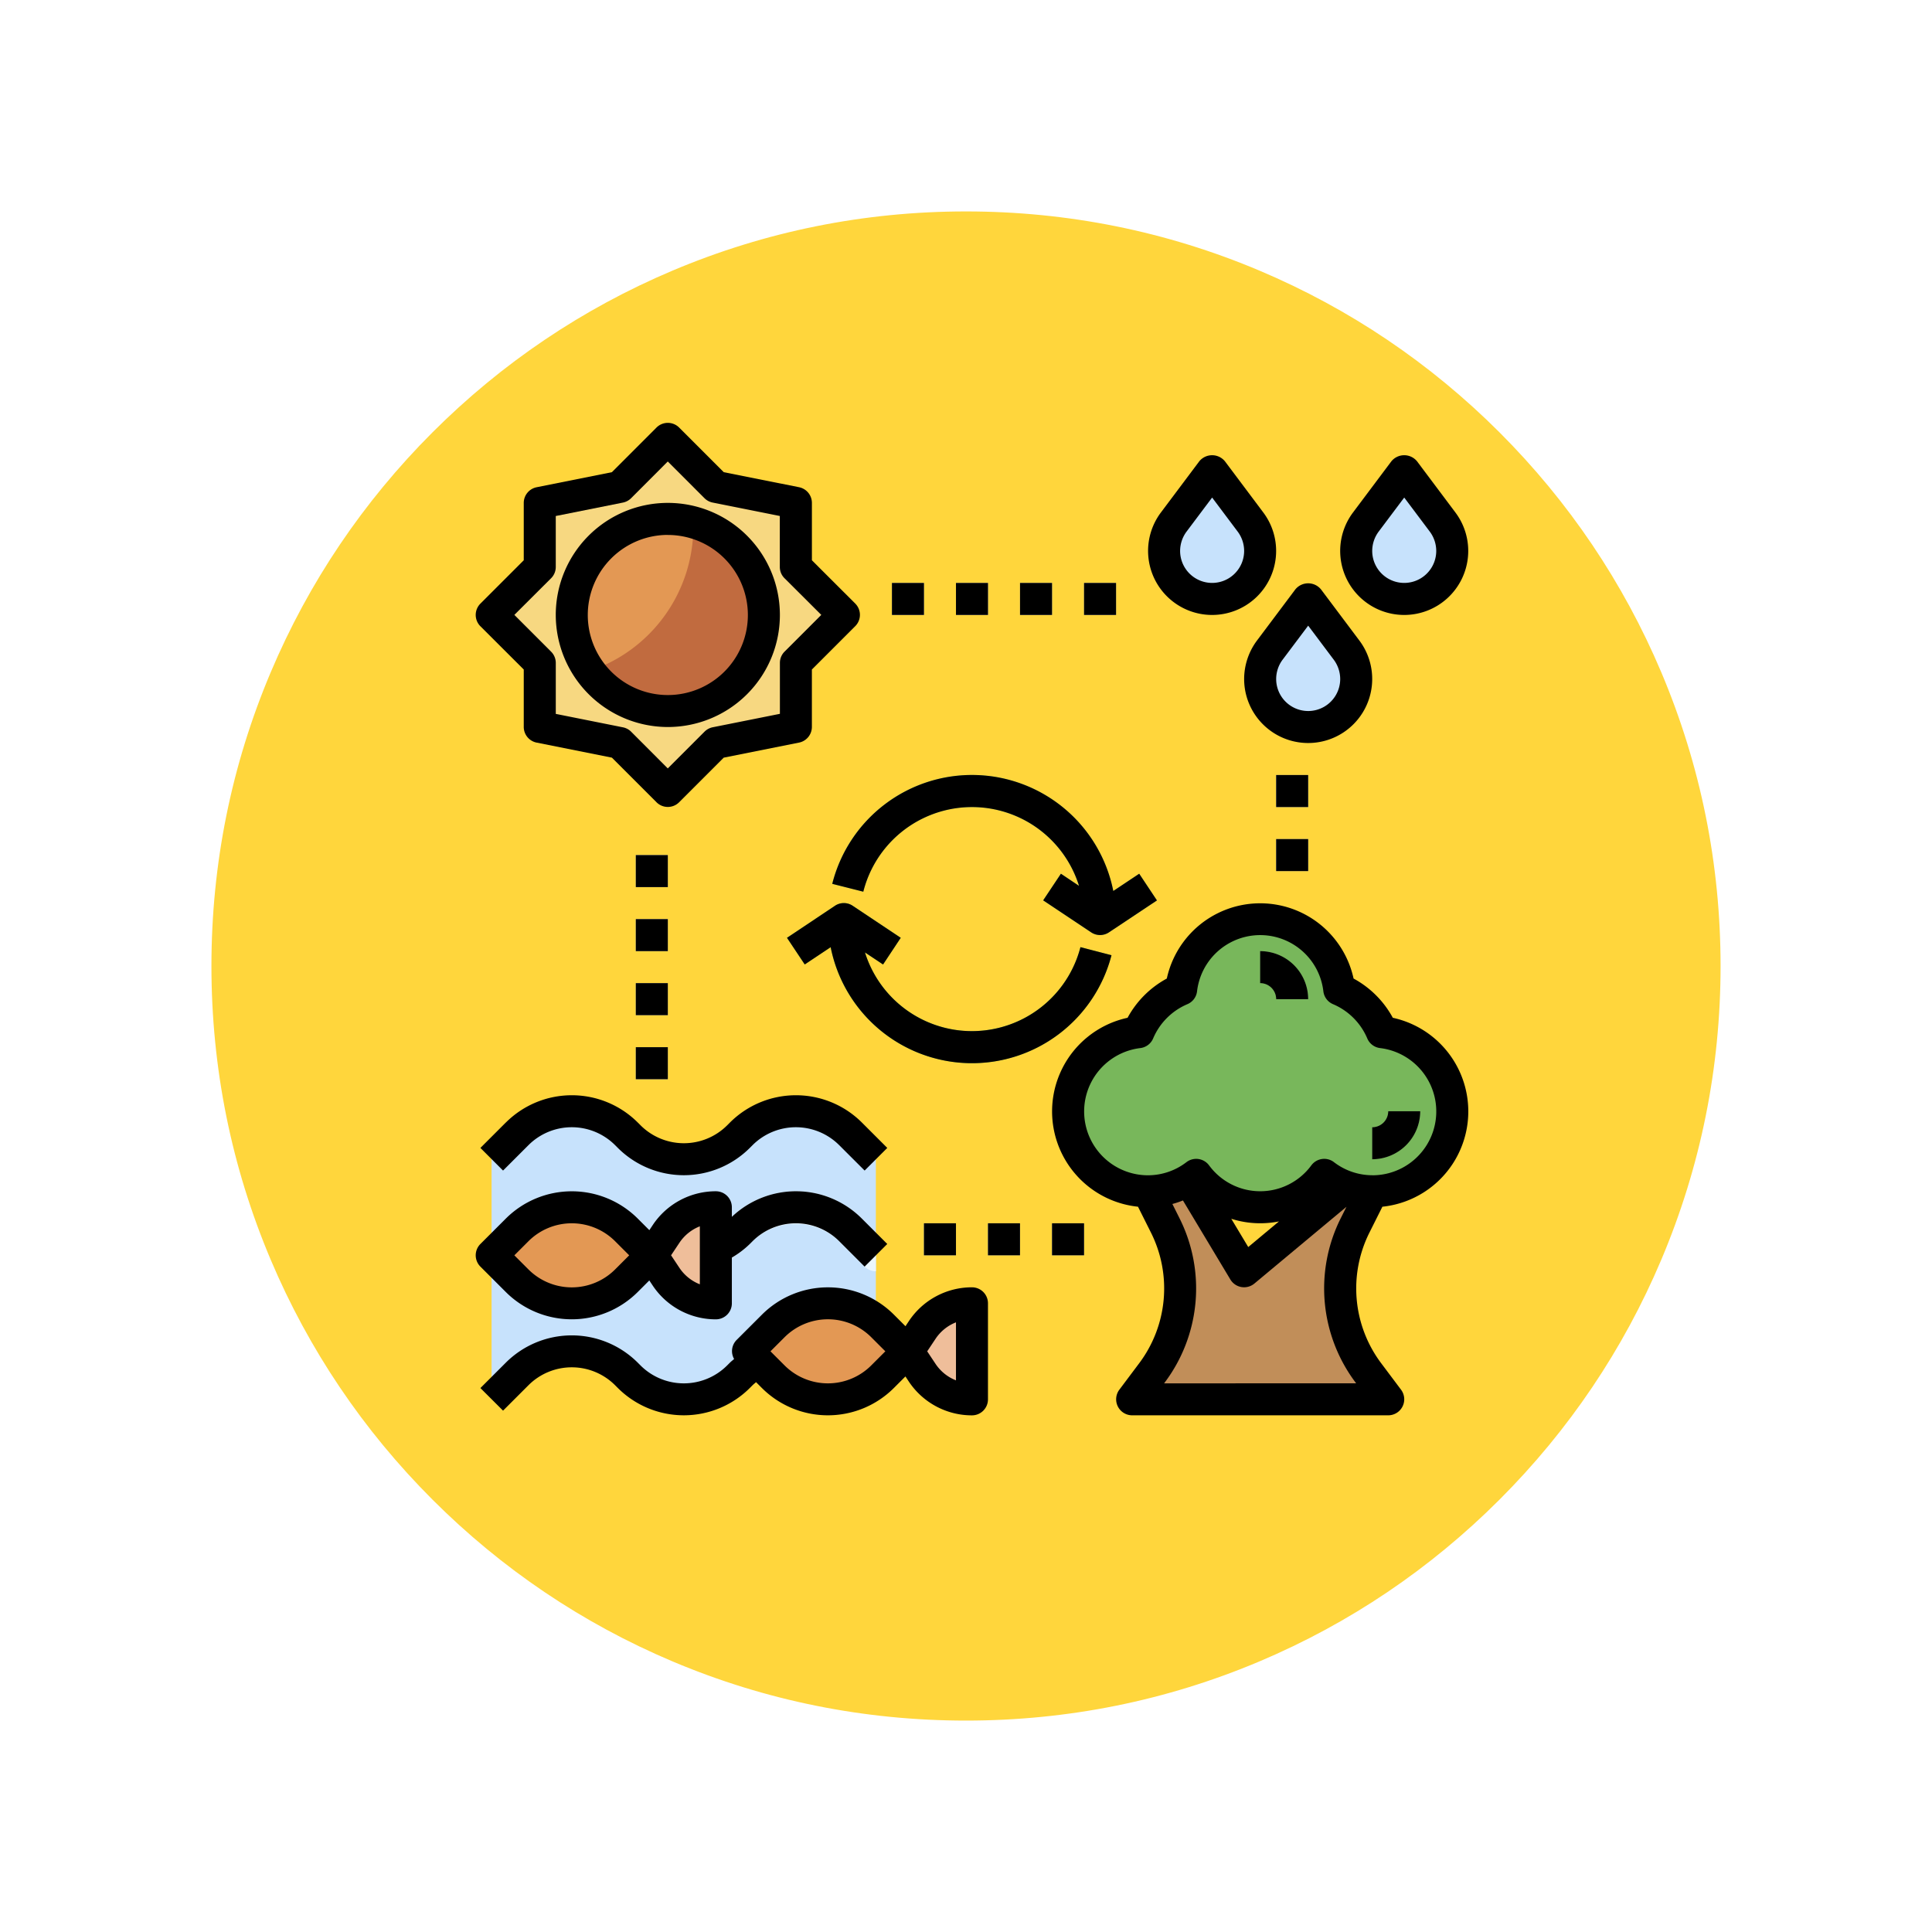 <svg xmlns="http://www.w3.org/2000/svg" xmlns:xlink="http://www.w3.org/1999/xlink" width="109.652" height="109.653" viewBox="0 0 109.652 109.653">
  <defs>
    <filter id="Path_874925" x="0" y="0" width="109.652" height="109.653" filterUnits="userSpaceOnUse">
      <feOffset dy="3" input="SourceAlpha"/>
      <feGaussianBlur stdDeviation="3" result="blur"/>
      <feFlood flood-opacity="0.161"/>
      <feComposite operator="in" in2="blur"/>
      <feComposite in="SourceGraphic"/>
    </filter>
  </defs>
  <g id="Group_1111657" data-name="Group 1111657" transform="translate(-903 -3840)">
    <g id="Group_1111429" data-name="Group 1111429" transform="translate(-107.73 769)">
      <g transform="matrix(1, 0, 0, 1, 1010.73, 3071)" filter="url(#Path_874925)">
        <g id="Path_874925-2" data-name="Path 874925" transform="translate(9 6)" fill="#ffd63c">
          <path d="M 45.826 90.153 C 39.841 90.153 34.037 88.981 28.573 86.67 C 23.295 84.438 18.554 81.241 14.483 77.17 C 10.412 73.099 7.215 68.358 4.983 63.08 C 2.672 57.616 1.5 51.811 1.5 45.827 C 1.5 39.841 2.672 34.037 4.983 28.573 C 7.215 23.295 10.412 18.554 14.483 14.483 C 18.554 10.412 23.295 7.215 28.573 4.983 C 34.037 2.672 39.841 1.5 45.826 1.5 C 51.811 1.5 57.616 2.672 63.079 4.983 C 68.358 7.215 73.098 10.412 77.169 14.483 C 81.241 18.554 84.437 23.295 86.67 28.573 C 88.981 34.037 90.152 39.841 90.152 45.826 C 90.152 51.811 88.981 57.616 86.67 63.08 C 84.437 68.358 81.241 73.099 77.169 77.17 C 73.098 81.241 68.358 84.438 63.079 86.67 C 57.616 88.981 51.811 90.153 45.826 90.153 Z" stroke="none"/>
          <path d="M 45.826 3 C 40.043 3 34.435 4.132 29.157 6.364 C 24.058 8.521 19.478 11.609 15.543 15.543 C 11.609 19.478 8.521 24.058 6.364 29.157 C 4.132 34.435 3 40.043 3 45.827 C 3 51.609 4.132 57.218 6.364 62.496 C 8.521 67.595 11.609 72.175 15.543 76.109 C 19.478 80.043 24.058 83.132 29.157 85.289 C 34.435 87.521 40.043 88.653 45.826 88.653 C 51.609 88.653 57.217 87.521 62.495 85.289 C 67.594 83.132 72.175 80.043 76.109 76.109 C 80.043 72.175 83.131 67.595 85.288 62.496 C 87.52 57.218 88.652 51.609 88.652 45.826 C 88.652 40.043 87.52 34.435 85.288 29.157 C 83.131 24.058 80.043 19.478 76.109 15.543 C 72.175 11.609 67.594 8.521 62.495 6.364 C 57.217 4.132 51.609 3 45.826 3 M 45.826 7.62939453125e-06 C 71.135 7.62939453125e-06 91.652 20.517 91.652 45.826 L 91.652 45.827 C 91.652 71.136 71.135 91.653 45.826 91.653 C 20.517 91.653 0 71.136 0 45.827 L 0 45.826 C 0 20.517 20.517 7.62939453125e-06 45.826 7.62939453125e-06 Z" stroke="none" fill="#fff"/>
        </g>
      </g>
    </g>
    <g id="ecosistema" transform="translate(929 3862.999)">
      <path id="Path_900728" data-name="Path 900728" d="M55.629,48.934l-.975,1.95a7.979,7.979,0,0,0,.753,8.355l1.13,1.506H42l1.13-1.506a7.979,7.979,0,0,0,.753-8.355l-.975-1.95a4.46,4.46,0,0,0,2.33-.66l3.122,5.2,5.768-4.806h0a4.414,4.414,0,0,0,1.5.263Z" transform="translate(-3.748 -4.322)" fill="#c18e59"/>
      <path id="Path_900729" data-name="Path 900729" d="M11.994,21.989l2.726-2.726,4.543-.909V14.72l2.726-2.726L19.263,9.269V5.634L14.72,4.726,11.994,2,9.269,4.726l-4.543.909V9.269L2,11.994,4.726,14.72v3.634l4.543.909Z" transform="translate(-0.091 -0.091)" fill="#f7d881"/>
      <circle id="Ellipse_11813" data-name="Ellipse 11813" cx="5.5" cy="5.5" r="5.5" transform="translate(6 6.333)" fill="#c16b3f"/>
      <path id="Path_900730" data-name="Path 900730" d="M2,60.354l1.441-1.441a4.387,4.387,0,0,1,6.2,0l.156.156a4.387,4.387,0,0,0,6.2,0l.156-.156a4.387,4.387,0,0,1,6.2,0l1.441,1.441V46.726l-1.441-1.441a4.387,4.387,0,0,0-6.2,0L16,45.441a4.387,4.387,0,0,1-6.2,0l-.156-.156a4.387,4.387,0,0,0-6.2,0L2,46.726Z" transform="translate(-0.091 -3.931)" fill="#c7e2fc"/>
      <path id="Path_900731" data-name="Path 900731" d="M2,60.354l1.441-1.441a4.387,4.387,0,0,1,6.2,0l.156.156a4.387,4.387,0,0,0,6.2,0l.156-.156a4.387,4.387,0,0,1,6.2,0l1.441,1.441V46.726l-1.441-1.441a4.387,4.387,0,0,0-6.2,0L16,45.441a4.387,4.387,0,0,1-6.2,0l-.156-.156a4.387,4.387,0,0,0-6.2,0L2,46.726Z" transform="translate(-0.091 -3.931)" fill="#c7e2fc"/>
      <path id="Path_900732" data-name="Path 900732" d="M24.154,50.55a5.3,5.3,0,0,0-7.49,0l-.155.155a3.489,3.489,0,0,1-.843.621l-1.088-.02-.035,1.816,1.307.025a.693.693,0,0,0,.394-.082,5.277,5.277,0,0,0,1.55-1.075l.155-.155a3.562,3.562,0,0,1,4.92,0l1.441,1.44a.905.905,0,0,0,.642.265V51.349Z" transform="translate(-1.238 -4.388)" fill="#ebf7fe"/>
      <path id="Path_900733" data-name="Path 900733" d="M11.086,52.726,9.645,54.167a4.387,4.387,0,0,1-6.2,0L2,52.726l1.441-1.441a4.387,4.387,0,0,1,6.2,0Z" transform="translate(-0.091 -4.48)" fill="#e39854"/>
      <path id="Path_900734" data-name="Path 900734" d="M12,52.726l.81-1.214A3.394,3.394,0,0,1,15.634,50v5.451A3.394,3.394,0,0,1,12.81,53.94Z" transform="translate(-1.006 -4.48)" fill="#efbe9a"/>
      <path id="Path_900735" data-name="Path 900735" d="M27.086,58.726l-1.441,1.441a4.387,4.387,0,0,1-6.2,0L18,58.726l1.441-1.441a4.387,4.387,0,0,1,6.2,0Z" transform="translate(-1.554 -5.028)" fill="#e39854"/>
      <path id="Path_900736" data-name="Path 900736" d="M28,58.726l.81-1.214A3.394,3.394,0,0,1,31.634,56v5.451A3.394,3.394,0,0,1,28.81,59.94Z" transform="translate(-2.468 -5.028)" fill="#efbe9a"/>
      <path id="Path_900737" data-name="Path 900737" d="M55.816,38.415a4.558,4.558,0,0,0-2.427-2.427,4.518,4.518,0,0,0-8.974,0,4.558,4.558,0,0,0-2.427,2.427,4.53,4.53,0,1,0,3.282,8.1,4.506,4.506,0,0,0,7.265,0,4.5,4.5,0,0,0,2.728.931,4.531,4.531,0,0,0,.553-9.03Z" transform="translate(-3.383 -2.834)" fill="#78b75b"/>
      <path id="Path_900738" data-name="Path 900738" d="M57,46.724V44.908A.91.91,0,0,0,57.908,44h1.816A2.729,2.729,0,0,1,57,46.724Z" transform="translate(-5.12 -3.931)" fill="#96cc7f"/>
      <path id="Path_900739" data-name="Path 900739" d="M52.724,36.724H50.908A.909.909,0,0,0,50,35.816V34A2.729,2.729,0,0,1,52.724,36.724Z" transform="translate(-4.48 -3.017)" fill="#96cc7f"/>
      <path id="Path_900740" data-name="Path 900740" d="M58.726,4,56.545,6.907a2.726,2.726,0,1,0,4.361,0Z" transform="translate(-5.028 -0.274)" fill="#c7e2fc"/>
      <path id="Path_900741" data-name="Path 900741" d="M46.726,4,44.545,6.907a2.726,2.726,0,1,0,4.361,0Z" transform="translate(-3.931 -0.274)" fill="#c7e2fc"/>
      <path id="Path_900742" data-name="Path 900742" d="M52.726,12l-2.181,2.907a2.726,2.726,0,1,0,4.361,0Z" transform="translate(-4.48 -1.006)" fill="#c7e2fc"/>
      <g id="Group_1111656" data-name="Group 1111656" transform="translate(10.085 10.085)">
        <path id="Path_900743" data-name="Path 900743" d="M27,11h1.816v1.816H27Z" transform="translate(-12.462 -10.999)" fill="#c1c8d1"/>
        <path id="Path_900744" data-name="Path 900744" d="M31,11h1.816v1.816H31Z" transform="translate(-12.828 -10.999)" fill="#c1c8d1"/>
        <path id="Path_900745" data-name="Path 900745" d="M35,11h1.816v1.816H35Z" transform="translate(-13.193 -10.999)" fill="#c1c8d1"/>
        <path id="Path_900746" data-name="Path 900746" d="M39,11h1.816v1.816H39Z" transform="translate(-13.559 -10.999)" fill="#c1c8d1"/>
        <path id="Path_900747" data-name="Path 900747" d="M51,23h1.816v1.816H51Z" transform="translate(-14.656 -12.096)" fill="#c1c8d1"/>
        <path id="Path_900748" data-name="Path 900748" d="M51,27h1.816v1.816H51Z" transform="translate(-14.656 -12.462)" fill="#c1c8d1"/>
        <path id="Path_900749" data-name="Path 900749" d="M33,51h1.816v1.816H33Z" transform="translate(-13.01 -14.656)" fill="#c1c8d1"/>
        <path id="Path_900750" data-name="Path 900750" d="M37,51h1.816v1.816H37Z" transform="translate(-13.376 -14.656)" fill="#c1c8d1"/>
        <path id="Path_900751" data-name="Path 900751" d="M29,51h1.816v1.816H29Z" transform="translate(-12.645 -14.656)" fill="#c1c8d1"/>
        <path id="Path_900752" data-name="Path 900752" d="M11,28h1.816v1.816H11Z" transform="translate(-10.999 -12.553)" fill="#c1c8d1"/>
        <path id="Path_900753" data-name="Path 900753" d="M11,32h1.816v1.816H11Z" transform="translate(-10.999 -12.919)" fill="#c1c8d1"/>
        <path id="Path_900754" data-name="Path 900754" d="M11,36h1.816v1.816H11Z" transform="translate(-10.999 -13.285)" fill="#c1c8d1"/>
        <path id="Path_900755" data-name="Path 900755" d="M11,40h1.816v1.816H11Z" transform="translate(-10.999 -13.65)" fill="#c1c8d1"/>
      </g>
      <path id="Path_900756" data-name="Path 900756" d="M31.2,24.817a6.37,6.37,0,0,1,6.073,4.469L36.247,28.6l-1.009,1.513,2.726,1.817a.915.915,0,0,0,1.009,0L41.7,30.115,40.691,28.6l-1.472.982a8.177,8.177,0,0,0-15.95-.406l1.763.442a6.35,6.35,0,0,1,6.168-4.8Z" transform="translate(-2.036 -2.011)" fill="#96cc7f"/>
      <path id="Path_900757" data-name="Path 900757" d="M30.943,38.267A6.371,6.371,0,0,1,24.869,33.8l1.027.684L26.9,32.969l-2.725-1.817a.908.908,0,0,0-1.008,0l-2.727,1.817,1.007,1.513,1.472-.981a8.178,8.178,0,0,0,15.937.457L37.1,33.5a6.356,6.356,0,0,1-6.158,4.764Z" transform="translate(-1.778 -2.743)" fill="#78b75b"/>
      <path id="Path_900758" data-name="Path 900758" d="M7,12.451a5.419,5.419,0,0,0,1.026,3.175A8.629,8.629,0,0,0,13.9,7.453c0-.087-.01-.171-.013-.257A5.437,5.437,0,0,0,7,12.451Z" transform="translate(-0.549 -0.548)" fill="#e39854"/>
      <path id="Path_900759" data-name="Path 900759" d="M12.36,18.72A6.36,6.36,0,1,0,6,12.36,6.368,6.368,0,0,0,12.36,18.72Zm0-10.9A4.543,4.543,0,1,1,7.817,12.36,4.548,4.548,0,0,1,12.36,7.817Z" transform="translate(-0.457 -0.457)"/>
      <path id="Path_900760" data-name="Path 900760" d="M3.726,15v3.258a.908.908,0,0,0,.73.89l4.273.854,2.531,2.531a.907.907,0,0,0,1.285,0l2.531-2.531,4.273-.854a.91.91,0,0,0,.73-.891V15l2.46-2.46a.908.908,0,0,0,0-1.285L20.08,8.8V5.543a.908.908,0,0,0-.73-.89L15.077,3.8,12.545,1.267a.908.908,0,0,0-1.285,0L8.729,3.8l-4.273.855a.908.908,0,0,0-.73.89V8.8l-2.46,2.46a.908.908,0,0,0,0,1.285ZM5.277,9.82a.9.9,0,0,0,.266-.642V6.287l3.812-.762a.917.917,0,0,0,.464-.248L11.9,3.193l2.083,2.083a.907.907,0,0,0,.464.248l3.812.762v2.89a.9.9,0,0,0,.266.642L20.613,11.9l-2.083,2.083a.9.9,0,0,0-.266.642v2.89l-3.812.762a.917.917,0,0,0-.464.248L11.9,20.613,9.82,18.529a.907.907,0,0,0-.464-.248l-3.812-.762v-2.89a.9.9,0,0,0-.266-.642L3.193,11.9Z" transform="translate(0)"/>
      <path id="Path_900761" data-name="Path 900761" d="M2.734,44.551,1.293,45.992l1.285,1.285,1.441-1.441a3.479,3.479,0,0,1,4.919,0l.156.156a5.3,5.3,0,0,0,7.488,0l.156-.156a3.479,3.479,0,0,1,4.919,0L23.1,47.277l1.285-1.285-1.441-1.441a5.3,5.3,0,0,0-7.488,0l-.156.156a3.479,3.479,0,0,1-4.919,0l-.156-.156a5.3,5.3,0,0,0-7.488,0Z" transform="translate(-0.027 -3.84)"/>
      <path id="Path_900762" data-name="Path 900762" d="M2.707,54.718a5.3,5.3,0,0,0,7.488,0l.657-.657.194.292a4.3,4.3,0,0,0,3.582,1.916.908.908,0,0,0,.909-.909V52.765a5.228,5.228,0,0,0,1.019-.773l.156-.156a3.479,3.479,0,0,1,4.919,0l1.441,1.441,1.285-1.285-1.441-1.441a5.285,5.285,0,0,0-7.379-.1v-.543A.908.908,0,0,0,14.629,49a4.293,4.293,0,0,0-3.581,1.916l-.194.292-.657-.657a5.3,5.3,0,0,0-7.489,0L1.266,51.992a.908.908,0,0,0,0,1.285Zm9.853-2.793a2.478,2.478,0,0,1,1.16-.936v3.292a2.479,2.479,0,0,1-1.16-.936l-.473-.711Zm-8.568-.089a3.479,3.479,0,0,1,4.919,0l.8.8-.8.8a3.479,3.479,0,0,1-4.919,0l-.8-.8Z" transform="translate(0 -4.388)"/>
      <path id="Path_900763" data-name="Path 900763" d="M29.193,55a4.293,4.293,0,0,0-3.581,1.916l-.194.292-.657-.657a5.3,5.3,0,0,0-7.489,0L15.83,57.992a.9.9,0,0,0-.138,1.077c-.079.07-.164.134-.238.208l-.156.156a3.479,3.479,0,0,1-4.919,0l-.156-.156a5.3,5.3,0,0,0-7.488,0L1.293,60.718,2.578,62l1.441-1.441a3.479,3.479,0,0,1,4.919,0l.156.156a5.3,5.3,0,0,0,7.488,0l.156-.156c.063-.063.134-.117.2-.175l.332.332a5.3,5.3,0,0,0,7.488,0l.657-.657.194.292a4.3,4.3,0,0,0,3.582,1.916.908.908,0,0,0,.909-.909V55.909A.908.908,0,0,0,29.193,55Zm-5.718,4.433a3.479,3.479,0,0,1-4.919,0l-.8-.8.8-.8a3.479,3.479,0,0,1,4.919,0l.8.8Zm4.809.848a2.479,2.479,0,0,1-1.16-.936l-.473-.711.473-.71a2.478,2.478,0,0,1,1.16-.936Z" transform="translate(-0.027 -4.937)"/>
      <path id="Path_900764" data-name="Path 900764" d="M56.341,37.509a5.526,5.526,0,0,0-2.227-2.227,5.424,5.424,0,0,0-10.6,0,5.526,5.526,0,0,0-2.227,2.227,5.438,5.438,0,0,0,.592,10.723l.74,1.478a7.071,7.071,0,0,1-.668,7.4l-1.13,1.506a.909.909,0,0,0,.727,1.455H56.08a.909.909,0,0,0,.727-1.455l-1.13-1.506a7.073,7.073,0,0,1-.668-7.4l.74-1.478a5.438,5.438,0,0,0,.592-10.723ZM43.36,58.257l.04-.054a8.889,8.889,0,0,0,.84-9.307l-.41-.819a5.251,5.251,0,0,0,.6-.2l2.691,4.485a.91.91,0,0,0,.627.429.97.97,0,0,0,.153.013.916.916,0,0,0,.582-.21l5.228-4.358-.33.659a8.891,8.891,0,0,0,.84,9.307l.04.053Zm3.814-9.34a5.412,5.412,0,0,0,1.637.254,5.486,5.486,0,0,0,1.069-.105l-1.744,1.455Zm8-2.471a3.589,3.589,0,0,1-2.179-.747.9.9,0,0,0-.676-.174.91.91,0,0,0-.6.356,3.6,3.6,0,0,1-5.809,0,.913.913,0,0,0-.6-.356.868.868,0,0,0-.128-.009.911.911,0,0,0-.549.184,3.586,3.586,0,0,1-2.179.748,3.623,3.623,0,0,1-.442-7.22.908.908,0,0,0,.727-.549,3.667,3.667,0,0,1,1.942-1.942.905.905,0,0,0,.549-.727,3.609,3.609,0,0,1,7.17,0,.908.908,0,0,0,.549.727,3.667,3.667,0,0,1,1.942,1.942.905.905,0,0,0,.727.549,3.623,3.623,0,0,1-.442,7.22Z" transform="translate(-3.291 -2.743)"/>
      <path id="Path_900765" data-name="Path 900765" d="M57,44.909v1.817A2.729,2.729,0,0,0,59.726,44H57.909A.909.909,0,0,1,57,44.909Z" transform="translate(-5.12 -3.931)"/>
      <path id="Path_900766" data-name="Path 900766" d="M50,34v1.817a.909.909,0,0,1,.909.909h1.817A2.729,2.729,0,0,0,50,34Z" transform="translate(-4.48 -3.017)"/>
      <path id="Path_900767" data-name="Path 900767" d="M58.634,12.088a3.634,3.634,0,0,0,2.907-5.814L59.361,3.366a.941.941,0,0,0-1.454,0L55.726,6.275a3.634,3.634,0,0,0,2.908,5.813ZM57.18,7.363l1.455-1.938,1.454,1.937a1.841,1.841,0,0,1,.363,1.091,1.817,1.817,0,1,1-3.634,0A1.842,1.842,0,0,1,57.18,7.363Z" transform="translate(-4.937 -0.185)"/>
      <path id="Path_900768" data-name="Path 900768" d="M46.634,12.088a3.634,3.634,0,0,0,2.907-5.814L47.361,3.366a.941.941,0,0,0-1.454,0L43.726,6.275a3.634,3.634,0,0,0,2.908,5.813ZM45.18,7.363l1.455-1.938,1.454,1.937a1.841,1.841,0,0,1,.363,1.091,1.817,1.817,0,1,1-3.634,0A1.842,1.842,0,0,1,45.18,7.363Z" transform="translate(-3.84 -0.185)"/>
      <path id="Path_900769" data-name="Path 900769" d="M49,16.454a3.634,3.634,0,1,0,6.542-2.18l-2.181-2.907a.941.941,0,0,0-1.454,0l-2.181,2.908A3.66,3.66,0,0,0,49,16.454Zm2.18-1.09,1.455-1.938,1.454,1.937a1.841,1.841,0,0,1,.363,1.091,1.817,1.817,0,1,1-3.634,0A1.841,1.841,0,0,1,51.18,15.363Z" transform="translate(-4.388 -0.916)"/>
      <path id="Path_900770" data-name="Path 900770" d="M27,11h1.817v1.817H27Z" transform="translate(-2.377 -0.914)"/>
      <path id="Path_900771" data-name="Path 900771" d="M31,11h1.817v1.817H31Z" transform="translate(-2.743 -0.914)"/>
      <path id="Path_900772" data-name="Path 900772" d="M35,11h1.817v1.817H35Z" transform="translate(-3.108 -0.914)"/>
      <path id="Path_900773" data-name="Path 900773" d="M39,11h1.817v1.817H39Z" transform="translate(-3.474 -0.914)"/>
      <path id="Path_900774" data-name="Path 900774" d="M51,23h1.817v1.817H51Z" transform="translate(-4.571 -2.011)"/>
      <path id="Path_900775" data-name="Path 900775" d="M51,27h1.817v1.817H51Z" transform="translate(-4.571 -2.377)"/>
      <path id="Path_900776" data-name="Path 900776" d="M33,51h1.817v1.817H33Z" transform="translate(-2.926 -4.571)"/>
      <path id="Path_900777" data-name="Path 900777" d="M37,51h1.817v1.817H37Z" transform="translate(-3.291 -4.571)"/>
      <path id="Path_900778" data-name="Path 900778" d="M29,51h1.817v1.817H29Z" transform="translate(-2.56 -4.571)"/>
      <path id="Path_900779" data-name="Path 900779" d="M11,28h1.817v1.817H11Z" transform="translate(-0.914 -2.468)"/>
      <path id="Path_900780" data-name="Path 900780" d="M11,32h1.817v1.817H11Z" transform="translate(-0.914 -2.834)"/>
      <path id="Path_900781" data-name="Path 900781" d="M11,36h1.817v1.817H11Z" transform="translate(-0.914 -3.2)"/>
      <path id="Path_900782" data-name="Path 900782" d="M11,40h1.817v1.817H11Z" transform="translate(-0.914 -3.565)"/>
      <path id="Path_900783" data-name="Path 900783" d="M25.034,29.621a6.362,6.362,0,0,1,12.242-.333L36.249,28.6l-1.008,1.512,2.726,1.817a.908.908,0,0,0,1.008,0L41.7,30.116,40.693,28.6l-1.471.98a8.178,8.178,0,0,0-15.951-.405Z" transform="translate(-2.036 -2.011)"/>
      <path id="Path_900784" data-name="Path 900784" d="M38.862,33.958,37.1,33.5A6.361,6.361,0,0,1,24.87,33.8l1.027.684L26.9,32.97l-2.726-1.817a.9.9,0,0,0-1.008,0L20.445,32.97l1.008,1.512,1.471-.98a8.178,8.178,0,0,0,15.938.457Z" transform="translate(-1.778 -2.743)"/>
    </g>
  </g>
</svg>
